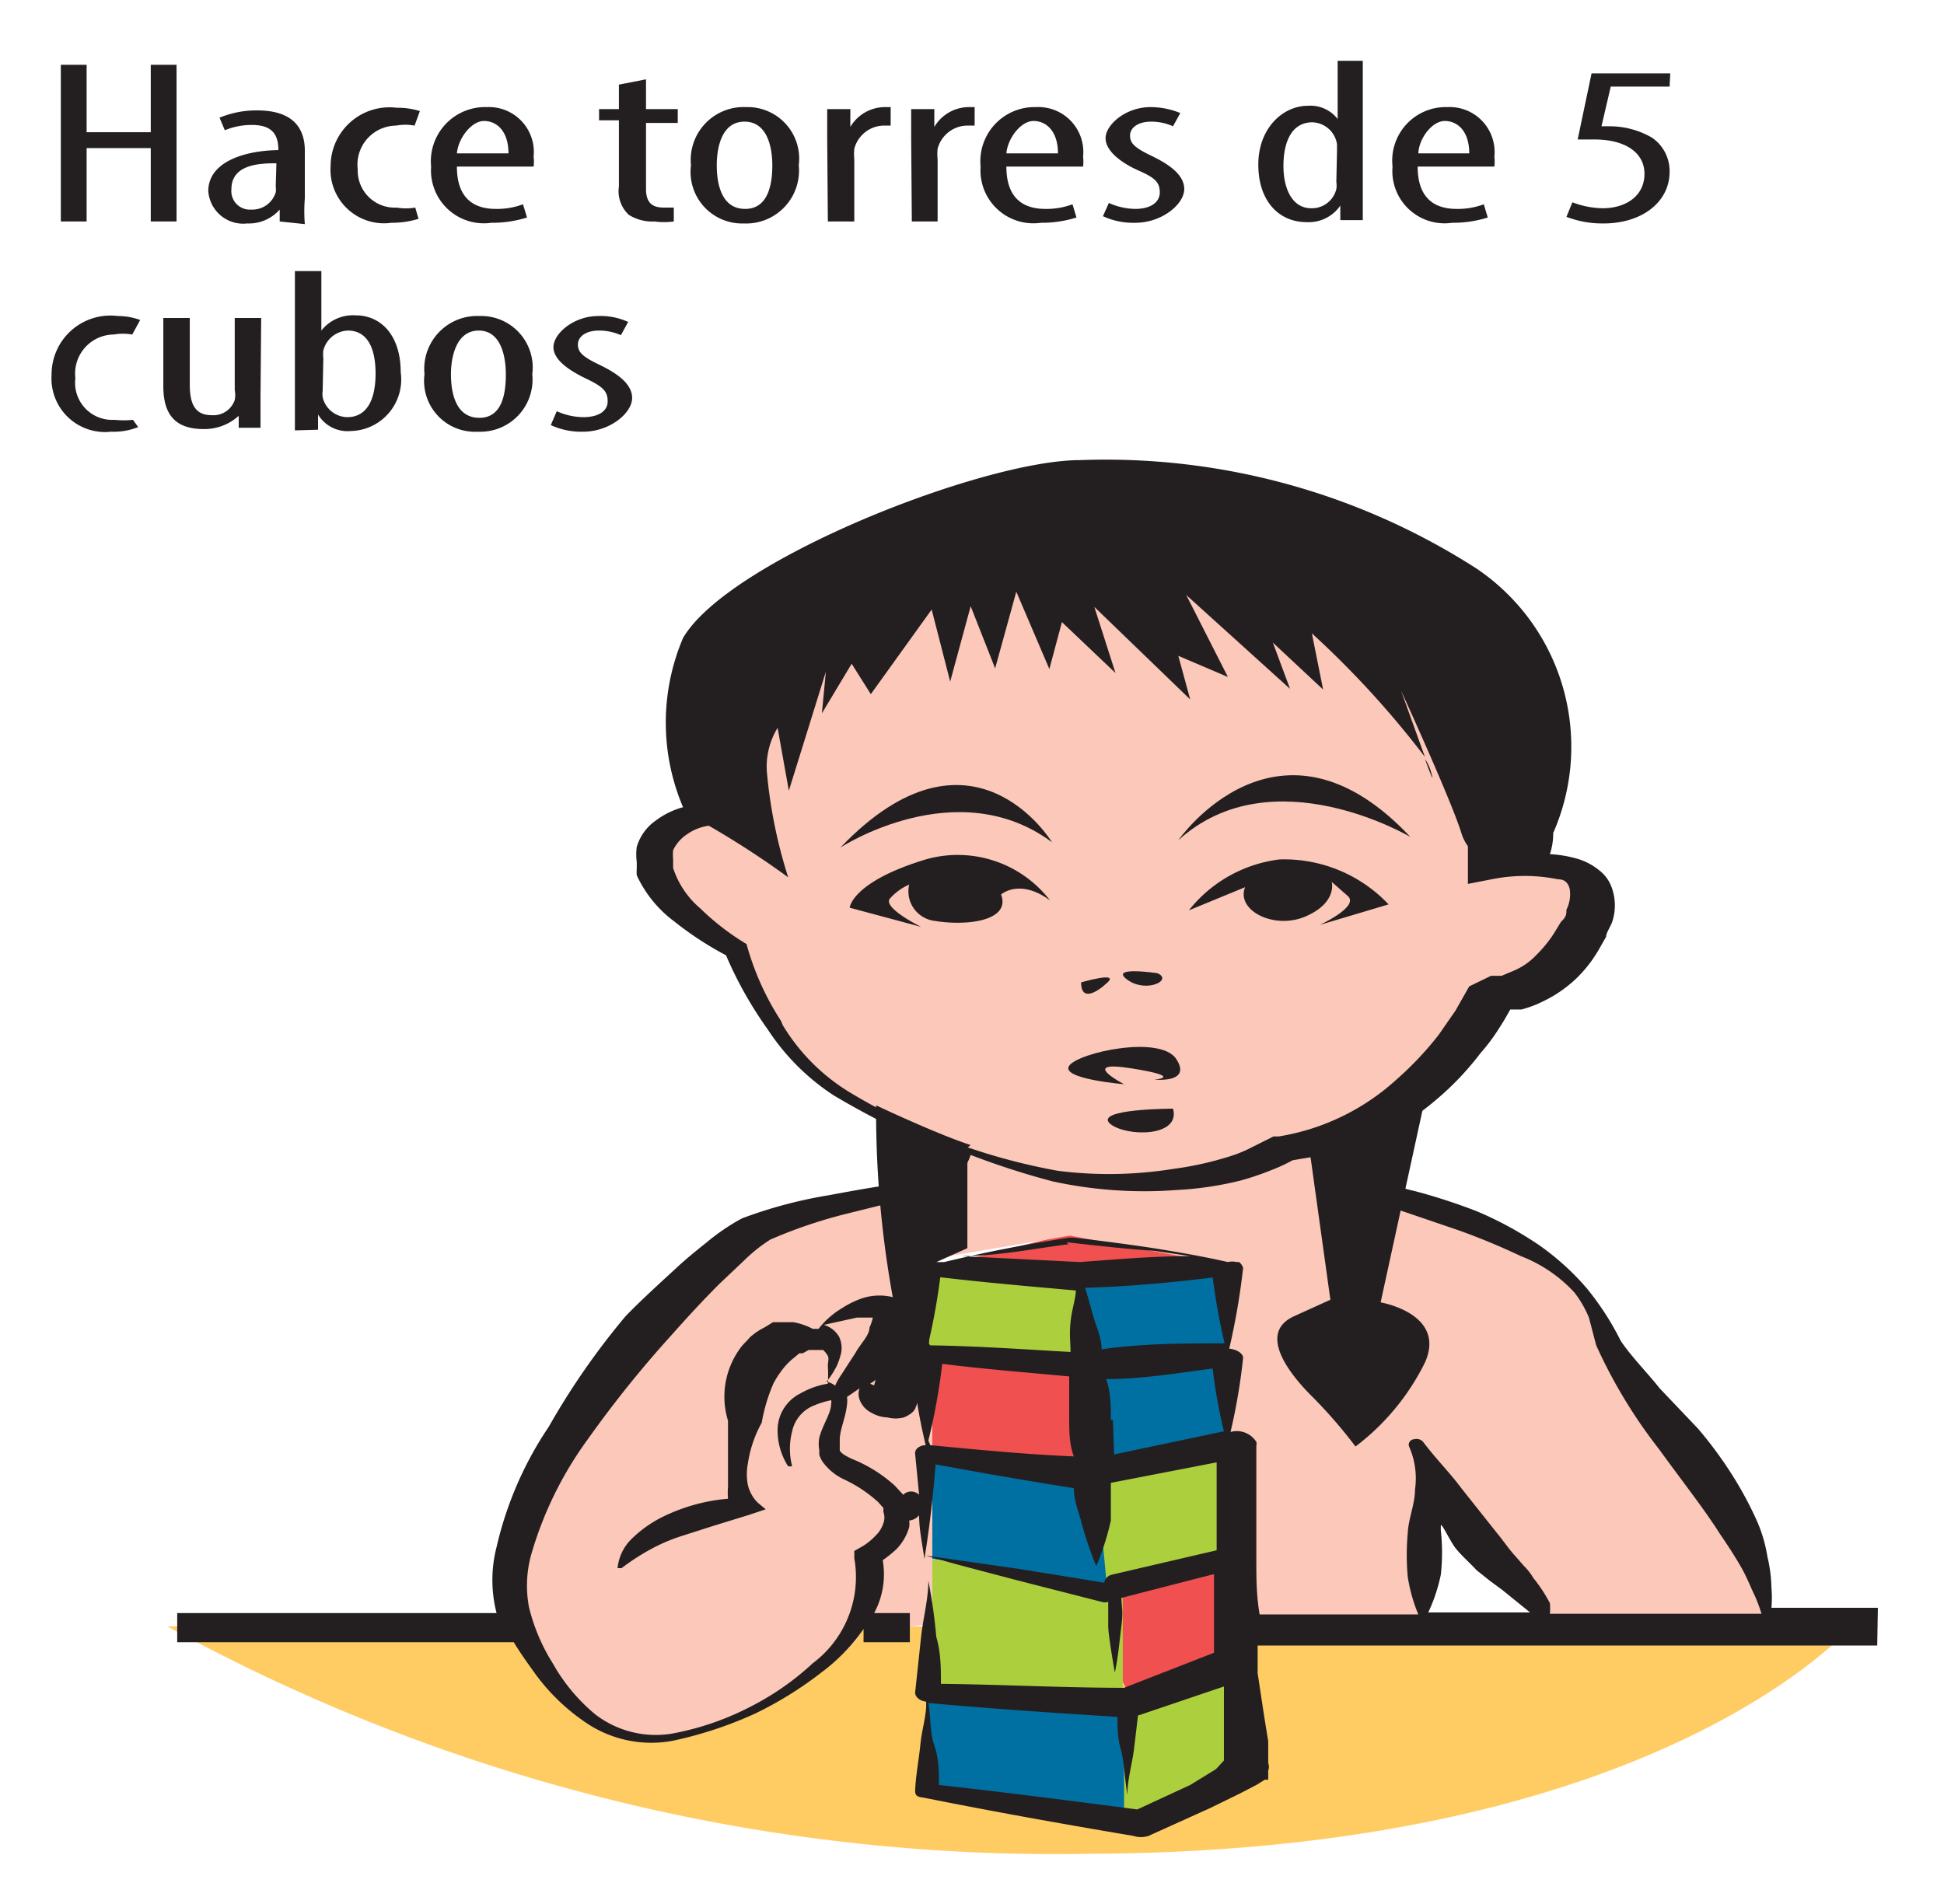 <svg id="Capa_1" data-name="Capa 1" xmlns="http://www.w3.org/2000/svg" viewBox="0 0 29.4 28.8"><defs><style>.cls-1{fill:#ffcc64;}.cls-2{fill:#0070a2;}.cls-3{fill:#f05050;}.cls-4{fill:#acd03d;}.cls-5{fill:#fbc8ba;}.cls-6{fill:#231f20;}</style></defs><title>1-21meses</title><path class="cls-1" d="M2.53,24.6a27.91,27.91,0,0,0,14,3.44C25.09,28,28,24.6,28,24.6Z"/><polygon class="cls-2" points="16.35 19.26 16.35 20.69 16.44 22.01 16.79 22.23 18.64 21.88 18.72 20.45 18.47 19.14 16.35 19.26"/><polygon class="cls-2" points="14 22.04 16.84 22.41 16.76 23.97 14.03 23.57 14 22.04"/><polygon class="cls-2" points="14 25.47 14.03 27.01 17.25 27.64 17.27 25.59 14 25.47"/><polygon class="cls-3" points="14.2 19.15 17.03 19.3 18.47 19.02 16.18 18.66 14.2 19.15"/><polygon class="cls-3" points="16.33 20.58 16.57 22.36 14 22.04 14 20.54 16.33 20.58"/><path class="cls-3" d="M16.77,23.88l1.87-.23.08,1.25-1.45.69s-.39.28-.35-.85-.15-.86-.15-.86"/><polygon class="cls-4" points="14.05 19.14 14 20.47 16.57 20.68 16.35 19.26 14.05 19.14"/><polygon class="cls-4" points="16.57 22.18 16.75 24.1 18.64 23.65 18.64 21.88 16.57 22.18"/><polygon class="cls-4" points="14.03 23.57 16.98 24.05 16.98 25.68 14.03 25.59 14.03 23.57"/><path class="cls-4" d="M17,25.68s0,1.95,0,2.07a21,21,0,0,0,1.95-1.05l-.29-1.51-.66.22Z"/><path class="cls-5" d="M23.39,13c.06.25.53.26.69.64s-.72,1.17-.94,1.28-.87.05-1.1.81S20.22,17,20.22,17a.67.67,0,0,0-.1.42c0,.23.51.57.51.57s1.25.38,2.14.62.94.79,1.51,1.53,1.38,2,1.68,2.31a9.74,9.74,0,0,1,.83,2.13l-3.28.05-2-2.09v2l-2.83,0-.05-2L18.53,21l.07-1.86-2.42-.45-2,.34,0,.1-.07.26L14,20.47l.17,0-.07.77,0,.69v2.63l-.4.05s-.57-.44-.65,0-1.58,1.33-2.57,1.61A1.73,1.73,0,0,1,8.13,25c-.57-1.23,0-2.11.36-3.07a12.17,12.17,0,0,1,3-3.35,14.29,14.29,0,0,1,2.7-.69.61.61,0,0,0,.41-.56,13.57,13.57,0,0,1-1.85-.82,3.85,3.85,0,0,1-1.43-2.06,2.13,2.13,0,0,1-.47-.19c-.23-.13-1-.88-1-1.39s1.18-.62,1.18-.62a2.67,2.67,0,0,1-.14-1c0-.66.59-1.38,1.61-2s4.95-1.17,5.36-1.22a9.62,9.62,0,0,1,3.55,1.63,9.38,9.38,0,0,1,2,3.31"/><path class="cls-6" d="M21.33,12.66c-2-2.13-3.51.05-3.51.05,1.42-1.29,3.51-.05,3.51-.05"/><path class="cls-6" d="M12.71,12.82s1.76-1.15,3.2-.08c0,0-1.21-2-3.2.08"/><path class="cls-6" d="M19.35,13a2.07,2.07,0,0,0-1.37.77l.85-.35c-.14.35.44.65.92.44s.39-.52.39-.52l.24.21c.19.16-.42.44-.42.44L21,13.68A2.17,2.17,0,0,0,19.35,13"/><path class="cls-6" d="M14,13c-1.12.34-1.15.73-1.15.73l1.08.29s-.59-.29-.47-.43a.86.86,0,0,1,.29-.21.45.45,0,0,0,.39.55c.48.08,1.15,0,1-.4,0,0,.28-.25.74.09A1.76,1.76,0,0,0,14,13"/><path class="cls-6" d="M17.5,14.72s-.74-.11-.45.1.7,0,.45-.1"/><path class="cls-6" d="M16.75,14.86c.18-.17-.4,0-.4,0,0,.29.23.16.4,0"/><path class="cls-6" d="M11.93,13.26h0"/><path class="cls-6" d="M21.64,11.67a.65.65,0,0,0-.09-.19c.09.25.15.39.09.19"/><path class="cls-6" d="M17,16.4s-.71-.37.11-.24.35.17.35.17.57.06.33-.31-1.48-.1-1.62.1.83.28.83.28"/><path class="cls-6" d="M16.79,17c.25.2,1.07.2.95-.23,0,0-1.21,0-.95.23"/><path class="cls-6" d="M21.79,23.82h0a3,3,0,0,0,0-.67s0,0,0-.07.13.21.21.32.22.23.33.35l.2.16.19.14.42.34H21.6a2.54,2.54,0,0,0,.19-.57m-8.51-3.93Zm-.59.33h0a.4.4,0,0,0-.23-.18l.5-.11.24,0h0v0a.65.65,0,0,1-.05.15c0,.12-.14.25-.21.38l-.11.17-.11.17a.89.89,0,0,0-.09.16.31.31,0,0,0-.13-.06h0a1.32,1.32,0,0,0,.16-.25,1.27,1.27,0,0,0,.06-.18A.4.4,0,0,0,12.69,20.22ZM19,23.61h0l0,0h0c0-.58,0-1.16,0-1.74a.13.13,0,0,0,0-.06.35.35,0,0,0-.39-.15h0a9,9,0,0,0,.19-1.12v0c0-.07-.1-.13-.21-.14a10.38,10.38,0,0,0,.21-1.22v0a.18.18,0,0,0-.06-.09h.08l-.12,0a.28.28,0,0,0-.13,0h0c-.35-.08-.7-.14-1-.19s-.89-.13-1.34-.18h-.06c-.64.1-1.27.22-1.89.37H14c-.12,0-.21.07-.2.16a8.62,8.62,0,0,0,.2,1.22c-.12,0-.21.08-.2.16A7.94,7.94,0,0,0,14,21.86h0c-.09,0-.17.06-.16.13l.06.62a.17.17,0,0,0-.24,0l0,0-.13-.14a2.15,2.15,0,0,0-.64-.4c-.11-.05-.17-.09-.19-.13l0,0s0,0,0-.06v-.1c0-.16.09-.33.11-.54a.45.45,0,0,0,0-.11L13,21s0,0,0,0a.24.24,0,0,0,0,.17.36.36,0,0,0,.18.2.52.52,0,0,0,.24.07.49.49,0,0,0,.25,0c.12-.05.17-.11.18-.16a.19.19,0,0,0,0-.18,1.82,1.82,0,0,0-.25,0h-.12a.06.06,0,0,1,.05,0h0s-.12-.05-.21-.1l-.16-.07.09-.06.22-.17a1.64,1.64,0,0,0,.33-.44.68.68,0,0,0,0-.29.32.32,0,0,0-.07-.19.44.44,0,0,0-.28-.17.84.84,0,0,0-.47.05,1.42,1.42,0,0,0-.25.13,1.27,1.27,0,0,0-.35.31l-.09,0A1,1,0,0,0,12,20l-.15,0h0l0,0-.05,0-.11,0-.13.08a.94.94,0,0,0-.22.15c-.05.06-.11.11-.15.17a1.24,1.24,0,0,0-.18,1.09v0c0,.23,0,.45,0,.67s0,.22,0,.33a1.09,1.09,0,0,0,0,.18,2.77,2.77,0,0,0-1,.28,1.83,1.83,0,0,0-.47.34.71.71,0,0,0-.2.43l.06,0a3.49,3.49,0,0,1,.43-.28,2.67,2.67,0,0,1,.46-.2l.5-.16.52-.16.27-.09-.12-.1a.56.56,0,0,1-.15-.27.85.85,0,0,1,0-.32,1.82,1.82,0,0,1,.21-.62v0a2.59,2.59,0,0,1,.18-.6,1.56,1.56,0,0,1,.17-.25,1.14,1.14,0,0,1,.11-.11l.11-.09.05,0,.09-.05.05,0s0,0,0,0h0l.08,0s.09,0,.09,0,0,0,0,0,.05.05.07.09,0,.1,0,.15a2.28,2.28,0,0,1,0,.27h0a1.22,1.22,0,0,0-.42.15.62.62,0,0,0-.34.55,1,1,0,0,0,.16.55h.06a1.06,1.06,0,0,1,0-.53.54.54,0,0,1,.33-.39,1.29,1.29,0,0,1,.26-.08.09.09,0,0,1,0,.05c0,.15-.13.32-.18.52a.5.5,0,0,0,0,.18v.07a.37.37,0,0,0,.05.11.84.84,0,0,0,.33.27,2.05,2.05,0,0,1,.51.34l.08.09,0,.06,0,0a.25.25,0,0,1,0,.17.44.44,0,0,1-.11.18,1,1,0,0,1-.19.16l-.14.08,0,.11a1.63,1.63,0,0,1-.63,1.59,4.11,4.11,0,0,1-.91.64,4.24,4.24,0,0,1-1.15.41A1.5,1.5,0,0,1,9,25.93a2.74,2.74,0,0,1-.64-.77A2.86,2.86,0,0,1,8,24.31a1.76,1.76,0,0,1,.05-.85,5.56,5.56,0,0,1,.84-1.69,16.89,16.89,0,0,1,1.27-1.58c.23-.26.47-.52.72-.77l.38-.36a2.39,2.39,0,0,1,.39-.31,7.36,7.36,0,0,1,1.15-.39l1.25-.31h0a.6.6,0,0,0,.16-.05l.12-.06a.93.93,0,0,0,.18-.16,1.05,1.05,0,0,0,.17-.31,12,12,0,0,0,1.24.4A6.53,6.53,0,0,0,17.8,18a5.07,5.07,0,0,0,.95-.14,4,4,0,0,0,.45-.15,2.72,2.72,0,0,0,.35-.16l.36-.06.07.11a2.69,2.69,0,0,0,1.2.71l.88.3A10.23,10.23,0,0,1,23,19a2.15,2.15,0,0,1,.81.55,1.63,1.63,0,0,1,.22.38l.11.42a7.72,7.72,0,0,0,.95,1.57c.34.47.68.9.92,1.28.13.19.24.36.33.52s.14.3.2.42a2.51,2.51,0,0,1,.1.27h-3.2a1,1,0,0,0,0-.16,2.26,2.26,0,0,0-.25-.38.86.86,0,0,0-.14-.18l-.14-.16c-.1-.11-.17-.22-.27-.34l-.54-.68c-.17-.23-.39-.45-.57-.69h0a.13.13,0,0,0-.14-.05c-.06,0-.1.06-.08.11a1.19,1.19,0,0,1,.09.65c0,.22-.1.44-.11.66a3.67,3.67,0,0,0,0,.66,2.44,2.44,0,0,0,.16.57H19.05C19,24.13,19,23.87,19,23.61Zm-.34,3.21h0l0,0Zm-.27-.06h0L18,27l-.8.37c-1-.13-2-.26-3-.37,0-.2,0-.4-.07-.6s-.05-.42-.09-.64c1,.09,1.91.15,2.86.21,0,.16,0,.32.05.49s.06.46.1.69c0-.23.07-.46.1-.69l.06-.51,1.3-.44,0,.45,0,.38,0,.19,0,.1v0h0Zm-1.59-5.28h0c0-.21,0-.41-.07-.62.54,0,1.08-.09,1.61-.16a7.89,7.89,0,0,0,.17.95L16.85,22C16.84,21.83,16.84,21.66,16.83,21.48Zm1.54-2.16h0a9.68,9.68,0,0,0,.18,1c-.62,0-1.24,0-1.86.09,0-.16-.07-.32-.11-.45s-.1-.36-.14-.48C17.08,19.46,17.73,19.4,18.37,19.32Zm-4.3,1h0a9.68,9.68,0,0,0,.18-1c.68.08,1.37.14,2.05.2,0,.12-.06.28-.08.48s0,.29,0,.45C15.48,20.41,14.78,20.36,14.07,20.35Zm2.09-1.53h0c.44.05.88.1,1.32.13L18,19c-.56,0-1.12.05-1.67.09L14.53,19C15.08,19,15.62,18.89,16.16,18.82Zm-2.09,3h0a9.42,9.42,0,0,0,.21-1.16c.64.08,1.28.13,1.92.19,0,.2,0,.41,0,.62s0,.4.07.59C15.53,22,14.8,21.93,14.07,21.86Zm-2.23-6.35h0a4.14,4.14,0,0,1-.52-1.16v0l0,0a3.82,3.82,0,0,1-.7-.54,1.35,1.35,0,0,1-.41-.61s0-.06,0-.08V13a.74.74,0,0,1,0-.14.59.59,0,0,1,.21-.24.74.74,0,0,1,.33-.13,13.6,13.6,0,0,1,1.2.78,7.38,7.38,0,0,1-.32-1.57,1.12,1.12,0,0,1,.16-.69l.17.95.56-1.8-.06.63.45-.75.29.46.92-1.28.28,1.09.31-1.14.37.94.32-1.16.5,1.17.19-.71.81.77-.32-1L18,10.58l-.18-.66.75.32L17.94,9l1.57,1.42-.26-.7.76.71-.17-.85a14.15,14.15,0,0,1,1.71,1.87l-.36-1s.78,1.7.92,2.18a.7.7,0,0,0,.09.17l0,.32,0,.25.36-.07a2.51,2.51,0,0,1,1,0c.12,0,.16.07.18.15a.52.52,0,0,1-.05.31c0,.06,0,.11-.08.18l-.11.18a1.92,1.92,0,0,1-.26.32,1,1,0,0,1-.34.24l-.19.08-.16,0-.33.16-.21.37-.25.36a4.92,4.92,0,0,1-.63.67,3.47,3.47,0,0,1-1.79.87h-.08l0,0-.32.16a2,2,0,0,1-.37.15,4.94,4.94,0,0,1-.82.18A6.13,6.13,0,0,1,16,17.71a9.28,9.28,0,0,1-3.17-1.2A3,3,0,0,1,11.84,15.51Zm16.59,8.88H26.79a1.77,1.77,0,0,0,0-.31,2.15,2.15,0,0,0-.06-.46,2.18,2.18,0,0,0-.18-.59,5.49,5.49,0,0,0-.36-.66,6.11,6.11,0,0,0-.51-.69L25.1,21c-.19-.24-.43-.48-.59-.72a4.24,4.24,0,0,0-.51-.79,3.84,3.84,0,0,0-.76-.68,5.32,5.32,0,0,0-.91-.49,8.87,8.87,0,0,0-.92-.3,4.43,4.43,0,0,1-1.22-.48s0,0-.07-.05a4.19,4.19,0,0,0,1.57-.83,4.37,4.37,0,0,0,.7-.73,2.82,2.82,0,0,0,.29-.39c.06-.09.11-.18.16-.27l.17,0a1.71,1.71,0,0,0,.34-.13,1.93,1.93,0,0,0,.5-.35,2,2,0,0,0,.32-.41l.12-.21c0-.06.06-.14.09-.22a.79.79,0,0,0,0-.51.57.57,0,0,0-.2-.28.94.94,0,0,0-.36-.18,1.86,1.86,0,0,0-.38-.06,1,1,0,0,0,.05-.32,3.25,3.25,0,0,0-1.16-4,10.37,10.37,0,0,0-6-1.64c-1.46,0-5.31,1.51-6,2.69a3.27,3.27,0,0,0,0,2.56,1.21,1.21,0,0,0-.41.2.74.74,0,0,0-.29.4.86.86,0,0,0,0,.23v.09a.81.81,0,0,0,0,.11,1.82,1.82,0,0,0,.57.7,5,5,0,0,0,.78.51,5.93,5.93,0,0,0,.63,1.12,3.44,3.44,0,0,0,1,1,13,13,0,0,0,1.83.9,1,1,0,0,1-.23.28.66.66,0,0,1-.17.12l-.1,0-.09,0h0c-.45.05-.89.13-1.32.21a6.86,6.86,0,0,0-1.31.35,3.21,3.21,0,0,0-.53.36c-.15.12-.3.24-.44.37s-.54.49-.79.75A11.16,11.16,0,0,0,8.3,21.58a5.42,5.42,0,0,0-.79,1.82,2,2,0,0,0,0,1H2.68v.44H7.77c.09.15.19.29.29.43a3.09,3.09,0,0,0,.79.78,1.76,1.76,0,0,0,1.33.28,6,6,0,0,0,1.24-.41,5.61,5.61,0,0,0,1-.62,2.85,2.85,0,0,0,.64-.66v.2h.7v-.44h-.54a1.24,1.24,0,0,0,.13-.8,1.93,1.93,0,0,0,.21-.17.79.79,0,0,0,.19-.33.34.34,0,0,0,0-.1.22.22,0,0,0,.15-.08c0,.22.05.44.08.66.08-.48.13-.95.17-1.43.7.13,1.39.25,2.09.36h0c0,.18.07.35.11.5a5.09,5.09,0,0,0,.23.68A4.11,4.11,0,0,0,16.8,23c0-.17,0-.37,0-.57l1.6-.31c0,.45,0,.89,0,1.33l-1.59.37h0a.15.15,0,0,0-.11.12.06.06,0,0,1,0,0h0l-1.3-.21-1.4-.2c.44.13.88.24,1.33.36l1.33.34a.17.17,0,0,0,.1,0c0,.12,0,.24,0,.36s.06.48.1.71c.05-.23.07-.47.1-.71s0-.28,0-.42l1.4-.36c0,.4,0,.79,0,1.19L17,25.53c-.92,0-1.84-.05-2.77-.06,0-.24,0-.47-.07-.71a8.27,8.27,0,0,0-.12-.85c0,.28-.08.57-.11.85s-.06.56-.09.84c0,.07.07.13.17.14h0c0,.22-.07.43-.09.64s-.07.47-.08.7c0,.05,0,.1.12.11h0c1.05.21,2.11.4,3.18.58a.37.37,0,0,0,.23,0h0l.93-.42.45-.22L19,27l.13-.08.05,0,0-.05s0,0,0-.09a.15.15,0,0,0,0-.11l0,0c.07.08,0,0,0,0h0s0,0,0,0,0,0,0-.05v-.09l0-.19-.06-.37-.1-.66s0-.05,0-.08,0-.23,0-.34h9.37Z"/><polygon class="cls-6" points="1.31 0.98 1.31 2 2.28 2 2.28 0.98 2.67 0.98 2.67 3.35 2.28 3.35 2.28 2.24 1.31 2.24 1.31 3.35 0.92 3.35 0.92 0.98 1.31 0.98"/><path class="cls-6" d="M4.18,2.47h0c-.21,0-.68,0-.68.39a.28.28,0,0,0,.3.31.37.37,0,0,0,.37-.26.31.31,0,0,0,0-.09Zm.05.88,0-.18h0a.62.62,0,0,1-.49.21.53.53,0,0,1-.59-.49c0-.42.5-.61,1.06-.62v0c0-.23-.09-.38-.4-.38a1.07,1.07,0,0,0-.41.08l-.08-.19a1.46,1.46,0,0,1,.57-.11c.5,0,.72.23.72.61V3a2.42,2.42,0,0,0,0,.39Z"/><path class="cls-6" d="M6.33,3.31a1.37,1.37,0,0,1-.41.06A.81.81,0,0,1,5,2.51a.89.89,0,0,1,1-.88,1.13,1.13,0,0,1,.35.05l-.08.22a.77.77,0,0,0-.28,0,.59.59,0,0,0-.58.66A.56.56,0,0,0,6,3.14a.82.82,0,0,0,.28,0Z"/><path class="cls-6" d="M7.69,2.32h0c0-.34-.18-.49-.37-.49s-.39.26-.41.49Zm-.78.2c0,.52.3.64.59.64a1.12,1.12,0,0,0,.41-.07l.06.2a1.75,1.75,0,0,1-.54.08.8.8,0,0,1-.91-.85.82.82,0,0,1,.84-.9.68.68,0,0,1,.71.75.62.62,0,0,1,0,.15Z"/><path class="cls-6" d="M9.77,1.2v.45h.48v.21H9.77v1c0,.23.12.28.27.28h.15l0,.21a1.07,1.07,0,0,1-.29,0,.67.67,0,0,1-.39-.1.49.49,0,0,1-.15-.43v-1h-.3V1.65h.3V1.28Z"/><path class="cls-6" d="M10.84,2.5h0c0,.28.07.66.43.66s.41-.4.41-.66-.07-.66-.42-.66-.42.4-.42.66m1.24,0a.8.8,0,0,1-.83.88.78.78,0,0,1-.8-.88.8.8,0,0,1,.83-.88A.78.78,0,0,1,12.08,2.5Z"/><path class="cls-6" d="M12.51,2.09c0-.15,0-.31,0-.44h.35l0,.27h0a.61.61,0,0,1,.53-.3h.08V1.9H13.4a.47.47,0,0,0-.48.35.81.81,0,0,0,0,.16v.94h-.4Z"/><path class="cls-6" d="M13.78,2.09c0-.15,0-.31,0-.44h.35l0,.27h0a.61.61,0,0,1,.53-.3h.08V1.9h-.08a.47.47,0,0,0-.48.35.78.78,0,0,0,0,.16v.94h-.39Z"/><path class="cls-6" d="M16,2.32h0c0-.34-.18-.49-.37-.49s-.39.26-.41.49Zm-.78.2c0,.52.3.64.59.64a1.12,1.12,0,0,0,.41-.07l.06.2a1.75,1.75,0,0,1-.54.08.8.8,0,0,1-.91-.85.82.82,0,0,1,.84-.9.68.68,0,0,1,.71.75.62.62,0,0,1,0,.15Z"/><path class="cls-6" d="M16.77,3.07a1,1,0,0,0,.4.09c.23,0,.37-.1.37-.25s-.07-.22-.32-.33-.5-.29-.5-.49.3-.47.68-.47a1.18,1.18,0,0,1,.45.09l-.11.2a.81.81,0,0,0-.33-.07c-.21,0-.32.1-.32.21s.06.18.31.3.51.28.51.51-.34.51-.74.51a1.09,1.09,0,0,1-.49-.1Z"/><path class="cls-6" d="M20.22,2.3h0V2.18a.39.39,0,0,0-.37-.33c-.33,0-.44.32-.44.66s.13.64.42.64a.38.38,0,0,0,.38-.29.37.37,0,0,0,0-.11ZM20.61.92v2c0,.12,0,.31,0,.41h-.34l0-.22h0a.58.58,0,0,1-.51.25c-.42,0-.73-.32-.73-.87s.37-.89.75-.89a.52.52,0,0,1,.45.2h0V.92Z"/><path class="cls-6" d="M22.22,2.32h0c0-.34-.18-.49-.37-.49s-.39.26-.4.49Zm-.78.2c0,.52.3.64.59.64a1.12,1.12,0,0,0,.41-.07l.06.2a1.75,1.75,0,0,1-.54.08.79.79,0,0,1-.9-.85.81.81,0,0,1,.83-.9.68.68,0,0,1,.71.75.62.62,0,0,1,0,.15Z"/><path class="cls-6" d="M25.25,1.31h-.89l-.14.6h.12a1.28,1.28,0,0,1,.64.17.61.61,0,0,1,.27.52c0,.45-.41.78-1,.78a1.52,1.52,0,0,1-.56-.1l.09-.22a1.33,1.33,0,0,0,.46.09c.34,0,.63-.18.63-.52s-.32-.52-.75-.52h-.26l.21-1h1.19Z"/><path class="cls-6" d="M2.09,6.46a1,1,0,0,1-.41.07.81.81,0,0,1-.9-.86.89.89,0,0,1,1-.89,1,1,0,0,1,.34.06L2,5.06a.82.82,0,0,0-.28,0,.59.59,0,0,0-.58.66.56.56,0,0,0,.59.63,1.26,1.26,0,0,0,.28,0Z"/><path class="cls-6" d="M3.94,6c0,.19,0,.34,0,.47H3.61l0-.18h0a.77.77,0,0,1-.53.2c-.44,0-.61-.23-.61-.65V4.81h.4v1c0,.27.06.47.33.47a.34.34,0,0,0,.35-.23.39.39,0,0,0,0-.15V4.81h.4Z"/><path class="cls-6" d="M4.88,5.91h0a.34.34,0,0,0,0,.1.39.39,0,0,0,.37.3c.32,0,.43-.3.43-.66S5.57,5,5.26,5a.4.4,0,0,0-.37.3.49.49,0,0,0,0,.12Zm-.42.6c0-.1,0-.3,0-.41v-2h.4V5h0a.61.61,0,0,1,.52-.23c.38,0,.68.3.68.86a.78.78,0,0,1-.76.89.52.52,0,0,1-.49-.25h0l0,.23Z"/><path class="cls-6" d="M6.82,5.66h0c0,.28.07.66.43.66s.4-.4.4-.66S7.58,5,7.24,5s-.42.4-.42.66m1.23,0a.79.79,0,0,1-.82.87.77.77,0,0,1-.81-.87.8.8,0,0,1,.83-.88A.78.78,0,0,1,8.05,5.66Z"/><path class="cls-6" d="M8.42,6.22a1,1,0,0,0,.4.09c.23,0,.37-.09.37-.24s-.07-.22-.32-.34-.5-.28-.5-.48.3-.47.68-.47a1,1,0,0,1,.45.09l-.11.2A.81.81,0,0,0,9.06,5c-.21,0-.32.1-.32.21s.06.18.31.3.51.28.51.51-.34.51-.74.51a1.09,1.09,0,0,1-.49-.1Z"/><path class="cls-6" d="M21.66,16.12l-.78,3.58s1,.17.67.91a3.58,3.58,0,0,1-1.05,1.27,7.42,7.42,0,0,0-.67-.77c-.34-.34-.81-.95-.26-1.2l.55-.25-.32-2.3a12.67,12.67,0,0,0,1.86-1.24"/><path class="cls-6" d="M14.63,17.36v1.52l-.58.26,0,1,0,.93s-.85.24-.85,0,.53-1.3.32-1.35a15.63,15.63,0,0,1-.27-3s.93.44,1.43.6"/></svg>